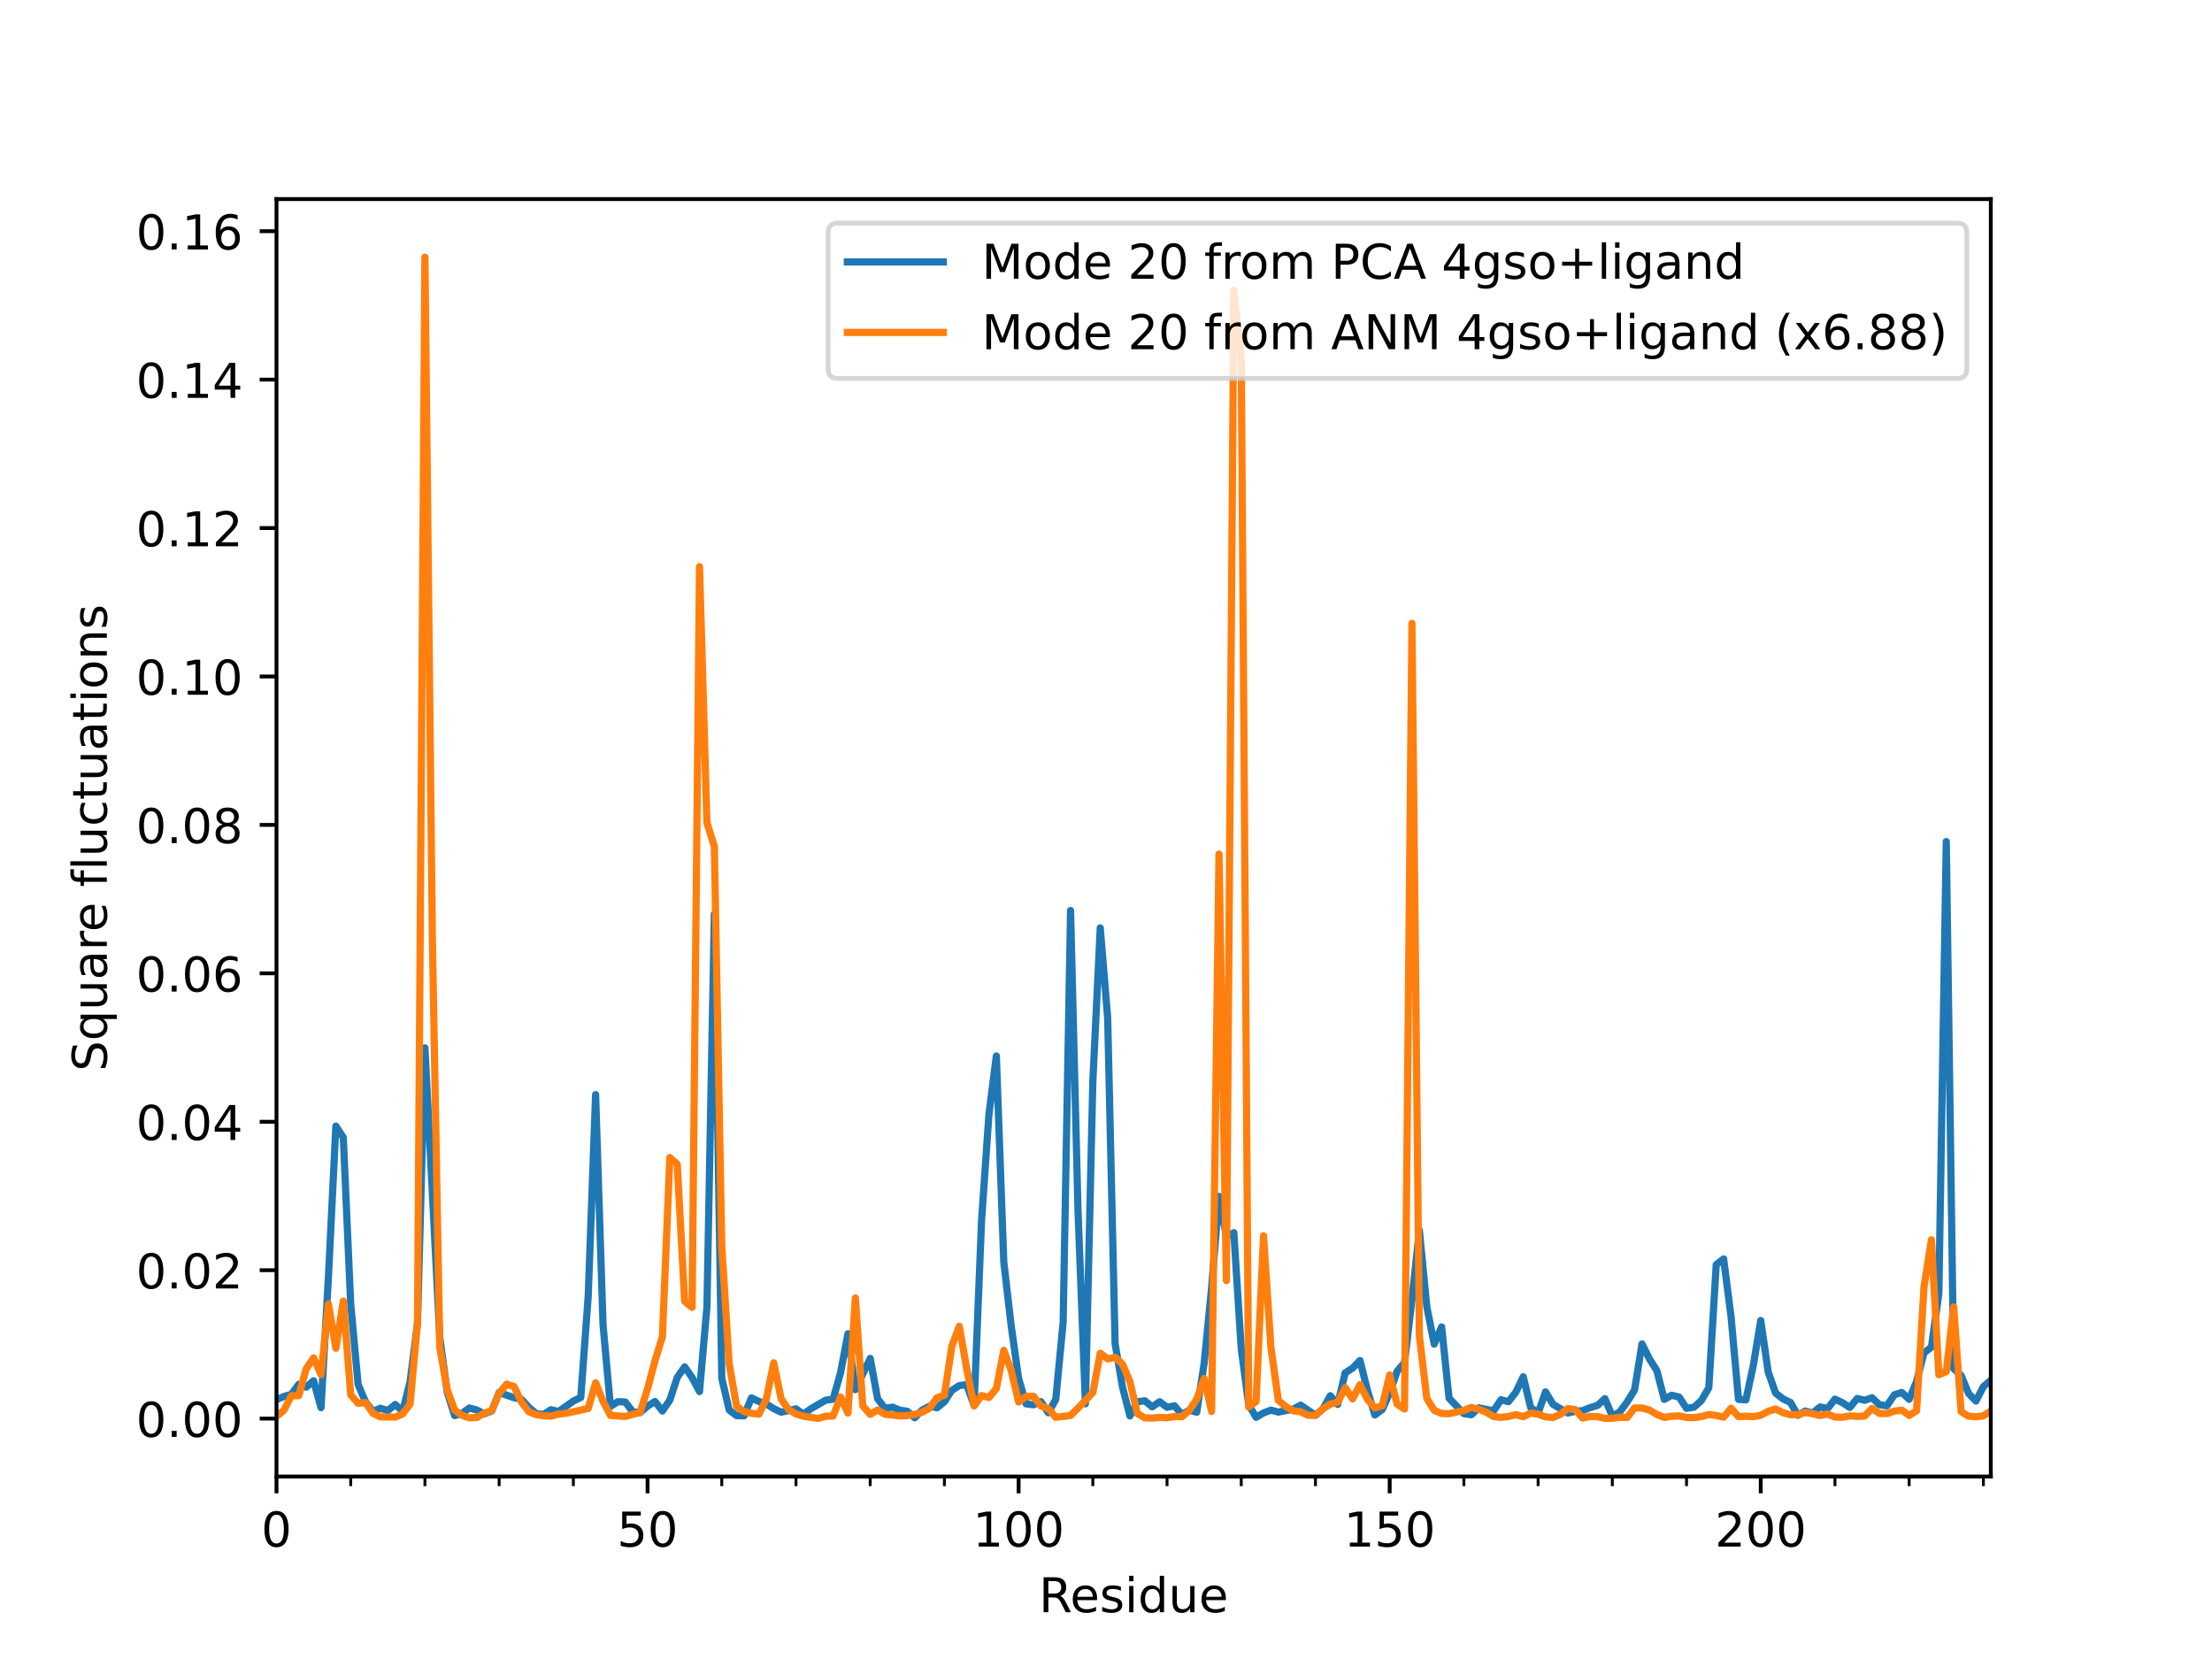 <?xml version="1.0" encoding="utf-8" standalone="no"?>
<!DOCTYPE svg PUBLIC "-//W3C//DTD SVG 1.1//EN"
  "http://www.w3.org/Graphics/SVG/1.1/DTD/svg11.dtd">
<!-- Created with matplotlib (https://matplotlib.org/) -->
<svg height="345.6pt" version="1.1" viewBox="0 0 460.8 345.6" width="460.8pt" xmlns="http://www.w3.org/2000/svg" xmlns:xlink="http://www.w3.org/1999/xlink">
 <defs>
  <style type="text/css">
*{stroke-linecap:butt;stroke-linejoin:round;}
  </style>
 </defs>
 <g id="figure_1">
  <g id="patch_1">
   <path d="M 0 345.6 
L 460.8 345.6 
L 460.8 0 
L 0 0 
z
" style="fill:#ffffff;"/>
  </g>
  <g id="axes_1">
   <g id="patch_2">
    <path d="M 57.6 307.584 
L 414.72 307.584 
L 414.72 41.472 
L 57.6 41.472 
z
" style="fill:#ffffff;"/>
   </g>
   <g id="matplotlib.axis_1">
    <g id="xtick_1">
     <g id="line2d_1">
      <defs>
       <path d="M 0 0 
L 0 3.5 
" id="m17f5d33c25" style="stroke:#000000;stroke-width:0.8;"/>
      </defs>
      <g>
       <use style="stroke:#000000;stroke-width:0.8;" x="57.6" xlink:href="#m17f5d33c25" y="307.584"/>
      </g>
     </g>
     <g id="text_1">
      <!-- 0 -->
      <defs>
       <path d="M 31.781 66.406 
Q 24.172 66.406 20.328 58.906 
Q 16.5 51.422 16.5 36.375 
Q 16.5 21.391 20.328 13.891 
Q 24.172 6.391 31.781 6.391 
Q 39.453 6.391 43.281 13.891 
Q 47.125 21.391 47.125 36.375 
Q 47.125 51.422 43.281 58.906 
Q 39.453 66.406 31.781 66.406 
z
M 31.781 74.219 
Q 44.047 74.219 50.516 64.516 
Q 56.984 54.828 56.984 36.375 
Q 56.984 17.969 50.516 8.266 
Q 44.047 -1.422 31.781 -1.422 
Q 19.531 -1.422 13.062 8.266 
Q 6.594 17.969 6.594 36.375 
Q 6.594 54.828 13.062 64.516 
Q 19.531 74.219 31.781 74.219 
z
" id="DejaVuSans-48"/>
      </defs>
      <g transform="translate(54.419 322.182)scale(0.1 -0.1)">
       <use xlink:href="#DejaVuSans-48"/>
      </g>
     </g>
    </g>
    <g id="xtick_2">
     <g id="line2d_2">
      <g>
       <use style="stroke:#000000;stroke-width:0.8;" x="134.899" xlink:href="#m17f5d33c25" y="307.584"/>
      </g>
     </g>
     <g id="text_2">
      <!-- 50 -->
      <defs>
       <path d="M 10.797 72.906 
L 49.516 72.906 
L 49.516 64.594 
L 19.828 64.594 
L 19.828 46.734 
Q 21.969 47.469 24.109 47.828 
Q 26.266 48.188 28.422 48.188 
Q 40.625 48.188 47.75 41.5 
Q 54.891 34.812 54.891 23.391 
Q 54.891 11.625 47.562 5.094 
Q 40.234 -1.422 26.906 -1.422 
Q 22.312 -1.422 17.547 -0.641 
Q 12.797 0.141 7.719 1.703 
L 7.719 11.625 
Q 12.109 9.234 16.797 8.062 
Q 21.484 6.891 26.703 6.891 
Q 35.156 6.891 40.078 11.328 
Q 45.016 15.766 45.016 23.391 
Q 45.016 31 40.078 35.438 
Q 35.156 39.891 26.703 39.891 
Q 22.75 39.891 18.812 39.016 
Q 14.891 38.141 10.797 36.281 
z
" id="DejaVuSans-53"/>
      </defs>
      <g transform="translate(128.536 322.182)scale(0.1 -0.1)">
       <use xlink:href="#DejaVuSans-53"/>
       <use x="63.623" xlink:href="#DejaVuSans-48"/>
      </g>
     </g>
    </g>
    <g id="xtick_3">
     <g id="line2d_3">
      <g>
       <use style="stroke:#000000;stroke-width:0.8;" x="212.197" xlink:href="#m17f5d33c25" y="307.584"/>
      </g>
     </g>
     <g id="text_3">
      <!-- 100 -->
      <defs>
       <path d="M 12.406 8.297 
L 28.516 8.297 
L 28.516 63.922 
L 10.984 60.406 
L 10.984 69.391 
L 28.422 72.906 
L 38.281 72.906 
L 38.281 8.297 
L 54.391 8.297 
L 54.391 0 
L 12.406 0 
z
" id="DejaVuSans-49"/>
      </defs>
      <g transform="translate(202.654 322.182)scale(0.1 -0.1)">
       <use xlink:href="#DejaVuSans-49"/>
       <use x="63.623" xlink:href="#DejaVuSans-48"/>
       <use x="127.246" xlink:href="#DejaVuSans-48"/>
      </g>
     </g>
    </g>
    <g id="xtick_4">
     <g id="line2d_4">
      <g>
       <use style="stroke:#000000;stroke-width:0.8;" x="289.496" xlink:href="#m17f5d33c25" y="307.584"/>
      </g>
     </g>
     <g id="text_4">
      <!-- 150 -->
      <g transform="translate(279.952 322.182)scale(0.1 -0.1)">
       <use xlink:href="#DejaVuSans-49"/>
       <use x="63.623" xlink:href="#DejaVuSans-53"/>
       <use x="127.246" xlink:href="#DejaVuSans-48"/>
      </g>
     </g>
    </g>
    <g id="xtick_5">
     <g id="line2d_5">
      <g>
       <use style="stroke:#000000;stroke-width:0.8;" x="366.795" xlink:href="#m17f5d33c25" y="307.584"/>
      </g>
     </g>
     <g id="text_5">
      <!-- 200 -->
      <defs>
       <path d="M 19.188 8.297 
L 53.609 8.297 
L 53.609 0 
L 7.328 0 
L 7.328 8.297 
Q 12.938 14.109 22.625 23.891 
Q 32.328 33.688 34.812 36.531 
Q 39.547 41.844 41.422 45.531 
Q 43.312 49.219 43.312 52.781 
Q 43.312 58.594 39.234 62.25 
Q 35.156 65.922 28.609 65.922 
Q 23.969 65.922 18.812 64.312 
Q 13.672 62.703 7.812 59.422 
L 7.812 69.391 
Q 13.766 71.781 18.938 73 
Q 24.125 74.219 28.422 74.219 
Q 39.75 74.219 46.484 68.547 
Q 53.219 62.891 53.219 53.422 
Q 53.219 48.922 51.531 44.891 
Q 49.859 40.875 45.406 35.406 
Q 44.188 33.984 37.641 27.219 
Q 31.109 20.453 19.188 8.297 
z
" id="DejaVuSans-50"/>
      </defs>
      <g transform="translate(357.251 322.182)scale(0.1 -0.1)">
       <use xlink:href="#DejaVuSans-50"/>
       <use x="63.623" xlink:href="#DejaVuSans-48"/>
       <use x="127.246" xlink:href="#DejaVuSans-48"/>
      </g>
     </g>
    </g>
    <g id="xtick_6">
     <g id="line2d_6">
      <defs>
       <path d="M 0 0 
L 0 2 
" id="m9cb5a4cf88" style="stroke:#000000;stroke-width:0.6;"/>
      </defs>
      <g>
       <use style="stroke:#000000;stroke-width:0.6;" x="73.06" xlink:href="#m9cb5a4cf88" y="307.584"/>
      </g>
     </g>
    </g>
    <g id="xtick_7">
     <g id="line2d_7">
      <g>
       <use style="stroke:#000000;stroke-width:0.6;" x="88.519" xlink:href="#m9cb5a4cf88" y="307.584"/>
      </g>
     </g>
    </g>
    <g id="xtick_8">
     <g id="line2d_8">
      <g>
       <use style="stroke:#000000;stroke-width:0.6;" x="103.979" xlink:href="#m9cb5a4cf88" y="307.584"/>
      </g>
     </g>
    </g>
    <g id="xtick_9">
     <g id="line2d_9">
      <g>
       <use style="stroke:#000000;stroke-width:0.6;" x="119.439" xlink:href="#m9cb5a4cf88" y="307.584"/>
      </g>
     </g>
    </g>
    <g id="xtick_10">
     <g id="line2d_10">
      <g>
       <use style="stroke:#000000;stroke-width:0.6;" x="150.358" xlink:href="#m9cb5a4cf88" y="307.584"/>
      </g>
     </g>
    </g>
    <g id="xtick_11">
     <g id="line2d_11">
      <g>
       <use style="stroke:#000000;stroke-width:0.6;" x="165.818" xlink:href="#m9cb5a4cf88" y="307.584"/>
      </g>
     </g>
    </g>
    <g id="xtick_12">
     <g id="line2d_12">
      <g>
       <use style="stroke:#000000;stroke-width:0.6;" x="181.278" xlink:href="#m9cb5a4cf88" y="307.584"/>
      </g>
     </g>
    </g>
    <g id="xtick_13">
     <g id="line2d_13">
      <g>
       <use style="stroke:#000000;stroke-width:0.6;" x="196.738" xlink:href="#m9cb5a4cf88" y="307.584"/>
      </g>
     </g>
    </g>
    <g id="xtick_14">
     <g id="line2d_14">
      <g>
       <use style="stroke:#000000;stroke-width:0.6;" x="227.657" xlink:href="#m9cb5a4cf88" y="307.584"/>
      </g>
     </g>
    </g>
    <g id="xtick_15">
     <g id="line2d_15">
      <g>
       <use style="stroke:#000000;stroke-width:0.6;" x="243.117" xlink:href="#m9cb5a4cf88" y="307.584"/>
      </g>
     </g>
    </g>
    <g id="xtick_16">
     <g id="line2d_16">
      <g>
       <use style="stroke:#000000;stroke-width:0.6;" x="258.577" xlink:href="#m9cb5a4cf88" y="307.584"/>
      </g>
     </g>
    </g>
    <g id="xtick_17">
     <g id="line2d_17">
      <g>
       <use style="stroke:#000000;stroke-width:0.6;" x="274.036" xlink:href="#m9cb5a4cf88" y="307.584"/>
      </g>
     </g>
    </g>
    <g id="xtick_18">
     <g id="line2d_18">
      <g>
       <use style="stroke:#000000;stroke-width:0.6;" x="304.956" xlink:href="#m9cb5a4cf88" y="307.584"/>
      </g>
     </g>
    </g>
    <g id="xtick_19">
     <g id="line2d_19">
      <g>
       <use style="stroke:#000000;stroke-width:0.6;" x="320.416" xlink:href="#m9cb5a4cf88" y="307.584"/>
      </g>
     </g>
    </g>
    <g id="xtick_20">
     <g id="line2d_20">
      <g>
       <use style="stroke:#000000;stroke-width:0.6;" x="335.875" xlink:href="#m9cb5a4cf88" y="307.584"/>
      </g>
     </g>
    </g>
    <g id="xtick_21">
     <g id="line2d_21">
      <g>
       <use style="stroke:#000000;stroke-width:0.6;" x="351.335" xlink:href="#m9cb5a4cf88" y="307.584"/>
      </g>
     </g>
    </g>
    <g id="xtick_22">
     <g id="line2d_22">
      <g>
       <use style="stroke:#000000;stroke-width:0.6;" x="382.255" xlink:href="#m9cb5a4cf88" y="307.584"/>
      </g>
     </g>
    </g>
    <g id="xtick_23">
     <g id="line2d_23">
      <g>
       <use style="stroke:#000000;stroke-width:0.6;" x="397.714" xlink:href="#m9cb5a4cf88" y="307.584"/>
      </g>
     </g>
    </g>
    <g id="xtick_24">
     <g id="line2d_24">
      <g>
       <use style="stroke:#000000;stroke-width:0.6;" x="413.174" xlink:href="#m9cb5a4cf88" y="307.584"/>
      </g>
     </g>
    </g>
    <g id="text_6">
     <!-- Residue -->
     <defs>
      <path d="M 44.391 34.188 
Q 47.562 33.109 50.562 29.594 
Q 53.562 26.078 56.594 19.922 
L 66.609 0 
L 56 0 
L 46.688 18.703 
Q 43.062 26.031 39.672 28.422 
Q 36.281 30.812 30.422 30.812 
L 19.672 30.812 
L 19.672 0 
L 9.812 0 
L 9.812 72.906 
L 32.078 72.906 
Q 44.578 72.906 50.734 67.672 
Q 56.891 62.453 56.891 51.906 
Q 56.891 45.016 53.688 40.469 
Q 50.484 35.938 44.391 34.188 
z
M 19.672 64.797 
L 19.672 38.922 
L 32.078 38.922 
Q 39.203 38.922 42.844 42.219 
Q 46.484 45.516 46.484 51.906 
Q 46.484 58.297 42.844 61.547 
Q 39.203 64.797 32.078 64.797 
z
" id="DejaVuSans-82"/>
      <path d="M 56.203 29.594 
L 56.203 25.203 
L 14.891 25.203 
Q 15.484 15.922 20.484 11.062 
Q 25.484 6.203 34.422 6.203 
Q 39.594 6.203 44.453 7.469 
Q 49.312 8.734 54.109 11.281 
L 54.109 2.781 
Q 49.266 0.734 44.188 -0.344 
Q 39.109 -1.422 33.891 -1.422 
Q 20.797 -1.422 13.156 6.188 
Q 5.516 13.812 5.516 26.812 
Q 5.516 40.234 12.766 48.109 
Q 20.016 56 32.328 56 
Q 43.359 56 49.781 48.891 
Q 56.203 41.797 56.203 29.594 
z
M 47.219 32.234 
Q 47.125 39.594 43.094 43.984 
Q 39.062 48.391 32.422 48.391 
Q 24.906 48.391 20.391 44.141 
Q 15.875 39.891 15.188 32.172 
z
" id="DejaVuSans-101"/>
      <path d="M 44.281 53.078 
L 44.281 44.578 
Q 40.484 46.531 36.375 47.5 
Q 32.281 48.484 27.875 48.484 
Q 21.188 48.484 17.844 46.438 
Q 14.5 44.391 14.5 40.281 
Q 14.5 37.156 16.891 35.375 
Q 19.281 33.594 26.516 31.984 
L 29.594 31.297 
Q 39.156 29.25 43.188 25.516 
Q 47.219 21.781 47.219 15.094 
Q 47.219 7.469 41.188 3.016 
Q 35.156 -1.422 24.609 -1.422 
Q 20.219 -1.422 15.453 -0.562 
Q 10.688 0.297 5.422 2 
L 5.422 11.281 
Q 10.406 8.688 15.234 7.391 
Q 20.062 6.109 24.812 6.109 
Q 31.156 6.109 34.562 8.281 
Q 37.984 10.453 37.984 14.406 
Q 37.984 18.062 35.516 20.016 
Q 33.062 21.969 24.703 23.781 
L 21.578 24.516 
Q 13.234 26.266 9.516 29.906 
Q 5.812 33.547 5.812 39.891 
Q 5.812 47.609 11.281 51.797 
Q 16.75 56 26.812 56 
Q 31.781 56 36.172 55.266 
Q 40.578 54.547 44.281 53.078 
z
" id="DejaVuSans-115"/>
      <path d="M 9.422 54.688 
L 18.406 54.688 
L 18.406 0 
L 9.422 0 
z
M 9.422 75.984 
L 18.406 75.984 
L 18.406 64.594 
L 9.422 64.594 
z
" id="DejaVuSans-105"/>
      <path d="M 45.406 46.391 
L 45.406 75.984 
L 54.391 75.984 
L 54.391 0 
L 45.406 0 
L 45.406 8.203 
Q 42.578 3.328 38.25 0.953 
Q 33.938 -1.422 27.875 -1.422 
Q 17.969 -1.422 11.734 6.484 
Q 5.516 14.406 5.516 27.297 
Q 5.516 40.188 11.734 48.094 
Q 17.969 56 27.875 56 
Q 33.938 56 38.25 53.625 
Q 42.578 51.266 45.406 46.391 
z
M 14.797 27.297 
Q 14.797 17.391 18.875 11.75 
Q 22.953 6.109 30.078 6.109 
Q 37.203 6.109 41.297 11.75 
Q 45.406 17.391 45.406 27.297 
Q 45.406 37.203 41.297 42.844 
Q 37.203 48.484 30.078 48.484 
Q 22.953 48.484 18.875 42.844 
Q 14.797 37.203 14.797 27.297 
z
" id="DejaVuSans-100"/>
      <path d="M 8.5 21.578 
L 8.5 54.688 
L 17.484 54.688 
L 17.484 21.922 
Q 17.484 14.156 20.5 10.266 
Q 23.531 6.391 29.594 6.391 
Q 36.859 6.391 41.078 11.031 
Q 45.312 15.672 45.312 23.688 
L 45.312 54.688 
L 54.297 54.688 
L 54.297 0 
L 45.312 0 
L 45.312 8.406 
Q 42.047 3.422 37.719 1 
Q 33.406 -1.422 27.688 -1.422 
Q 18.266 -1.422 13.375 4.438 
Q 8.5 10.297 8.5 21.578 
z
M 31.109 56 
z
" id="DejaVuSans-117"/>
     </defs>
     <g transform="translate(216.421 335.861)scale(0.1 -0.1)">
      <use xlink:href="#DejaVuSans-82"/>
      <use x="64.982" xlink:href="#DejaVuSans-101"/>
      <use x="126.506" xlink:href="#DejaVuSans-115"/>
      <use x="178.605" xlink:href="#DejaVuSans-105"/>
      <use x="206.389" xlink:href="#DejaVuSans-100"/>
      <use x="269.865" xlink:href="#DejaVuSans-117"/>
      <use x="333.244" xlink:href="#DejaVuSans-101"/>
     </g>
    </g>
   </g>
   <g id="matplotlib.axis_2">
    <g id="ytick_1">
     <g id="line2d_25">
      <defs>
       <path d="M 0 0 
L -3.5 0 
" id="mfb7d3d3697" style="stroke:#000000;stroke-width:0.8;"/>
      </defs>
      <g>
       <use style="stroke:#000000;stroke-width:0.8;" x="57.6" xlink:href="#mfb7d3d3697" y="295.523"/>
      </g>
     </g>
     <g id="text_7">
      <!-- 0.00 -->
      <defs>
       <path d="M 10.688 12.406 
L 21 12.406 
L 21 0 
L 10.688 0 
z
" id="DejaVuSans-46"/>
      </defs>
      <g transform="translate(28.334 299.323)scale(0.1 -0.1)">
       <use xlink:href="#DejaVuSans-48"/>
       <use x="63.623" xlink:href="#DejaVuSans-46"/>
       <use x="95.41" xlink:href="#DejaVuSans-48"/>
       <use x="159.033" xlink:href="#DejaVuSans-48"/>
      </g>
     </g>
    </g>
    <g id="ytick_2">
     <g id="line2d_26">
      <g>
       <use style="stroke:#000000;stroke-width:0.8;" x="57.6" xlink:href="#mfb7d3d3697" y="264.603"/>
      </g>
     </g>
     <g id="text_8">
      <!-- 0.02 -->
      <g transform="translate(28.334 268.402)scale(0.1 -0.1)">
       <use xlink:href="#DejaVuSans-48"/>
       <use x="63.623" xlink:href="#DejaVuSans-46"/>
       <use x="95.41" xlink:href="#DejaVuSans-48"/>
       <use x="159.033" xlink:href="#DejaVuSans-50"/>
      </g>
     </g>
    </g>
    <g id="ytick_3">
     <g id="line2d_27">
      <g>
       <use style="stroke:#000000;stroke-width:0.8;" x="57.6" xlink:href="#mfb7d3d3697" y="233.683"/>
      </g>
     </g>
     <g id="text_9">
      <!-- 0.04 -->
      <defs>
       <path d="M 37.797 64.312 
L 12.891 25.391 
L 37.797 25.391 
z
M 35.203 72.906 
L 47.609 72.906 
L 47.609 25.391 
L 58.016 25.391 
L 58.016 17.188 
L 47.609 17.188 
L 47.609 0 
L 37.797 0 
L 37.797 17.188 
L 4.891 17.188 
L 4.891 26.703 
z
" id="DejaVuSans-52"/>
      </defs>
      <g transform="translate(28.334 237.482)scale(0.1 -0.1)">
       <use xlink:href="#DejaVuSans-48"/>
       <use x="63.623" xlink:href="#DejaVuSans-46"/>
       <use x="95.41" xlink:href="#DejaVuSans-48"/>
       <use x="159.033" xlink:href="#DejaVuSans-52"/>
      </g>
     </g>
    </g>
    <g id="ytick_4">
     <g id="line2d_28">
      <g>
       <use style="stroke:#000000;stroke-width:0.8;" x="57.6" xlink:href="#mfb7d3d3697" y="202.763"/>
      </g>
     </g>
     <g id="text_10">
      <!-- 0.06 -->
      <defs>
       <path d="M 33.016 40.375 
Q 26.375 40.375 22.484 35.828 
Q 18.609 31.297 18.609 23.391 
Q 18.609 15.531 22.484 10.953 
Q 26.375 6.391 33.016 6.391 
Q 39.656 6.391 43.531 10.953 
Q 47.406 15.531 47.406 23.391 
Q 47.406 31.297 43.531 35.828 
Q 39.656 40.375 33.016 40.375 
z
M 52.594 71.297 
L 52.594 62.312 
Q 48.875 64.062 45.094 64.984 
Q 41.312 65.922 37.594 65.922 
Q 27.828 65.922 22.672 59.328 
Q 17.531 52.734 16.797 39.406 
Q 19.672 43.656 24.016 45.922 
Q 28.375 48.188 33.594 48.188 
Q 44.578 48.188 50.953 41.516 
Q 57.328 34.859 57.328 23.391 
Q 57.328 12.156 50.688 5.359 
Q 44.047 -1.422 33.016 -1.422 
Q 20.359 -1.422 13.672 8.266 
Q 6.984 17.969 6.984 36.375 
Q 6.984 53.656 15.188 63.938 
Q 23.391 74.219 37.203 74.219 
Q 40.922 74.219 44.703 73.484 
Q 48.484 72.75 52.594 71.297 
z
" id="DejaVuSans-54"/>
      </defs>
      <g transform="translate(28.334 206.562)scale(0.1 -0.1)">
       <use xlink:href="#DejaVuSans-48"/>
       <use x="63.623" xlink:href="#DejaVuSans-46"/>
       <use x="95.41" xlink:href="#DejaVuSans-48"/>
       <use x="159.033" xlink:href="#DejaVuSans-54"/>
      </g>
     </g>
    </g>
    <g id="ytick_5">
     <g id="line2d_29">
      <g>
       <use style="stroke:#000000;stroke-width:0.8;" x="57.6" xlink:href="#mfb7d3d3697" y="171.843"/>
      </g>
     </g>
     <g id="text_11">
      <!-- 0.08 -->
      <defs>
       <path d="M 31.781 34.625 
Q 24.75 34.625 20.719 30.859 
Q 16.703 27.094 16.703 20.516 
Q 16.703 13.922 20.719 10.156 
Q 24.75 6.391 31.781 6.391 
Q 38.812 6.391 42.859 10.172 
Q 46.922 13.969 46.922 20.516 
Q 46.922 27.094 42.891 30.859 
Q 38.875 34.625 31.781 34.625 
z
M 21.922 38.812 
Q 15.578 40.375 12.031 44.719 
Q 8.5 49.078 8.5 55.328 
Q 8.5 64.062 14.719 69.141 
Q 20.953 74.219 31.781 74.219 
Q 42.672 74.219 48.875 69.141 
Q 55.078 64.062 55.078 55.328 
Q 55.078 49.078 51.531 44.719 
Q 48 40.375 41.703 38.812 
Q 48.828 37.156 52.797 32.312 
Q 56.781 27.484 56.781 20.516 
Q 56.781 9.906 50.312 4.234 
Q 43.844 -1.422 31.781 -1.422 
Q 19.734 -1.422 13.25 4.234 
Q 6.781 9.906 6.781 20.516 
Q 6.781 27.484 10.781 32.312 
Q 14.797 37.156 21.922 38.812 
z
M 18.312 54.391 
Q 18.312 48.734 21.844 45.562 
Q 25.391 42.391 31.781 42.391 
Q 38.141 42.391 41.719 45.562 
Q 45.312 48.734 45.312 54.391 
Q 45.312 60.062 41.719 63.234 
Q 38.141 66.406 31.781 66.406 
Q 25.391 66.406 21.844 63.234 
Q 18.312 60.062 18.312 54.391 
z
" id="DejaVuSans-56"/>
      </defs>
      <g transform="translate(28.334 175.642)scale(0.1 -0.1)">
       <use xlink:href="#DejaVuSans-48"/>
       <use x="63.623" xlink:href="#DejaVuSans-46"/>
       <use x="95.41" xlink:href="#DejaVuSans-48"/>
       <use x="159.033" xlink:href="#DejaVuSans-56"/>
      </g>
     </g>
    </g>
    <g id="ytick_6">
     <g id="line2d_30">
      <g>
       <use style="stroke:#000000;stroke-width:0.8;" x="57.6" xlink:href="#mfb7d3d3697" y="140.923"/>
      </g>
     </g>
     <g id="text_12">
      <!-- 0.10 -->
      <g transform="translate(28.334 144.722)scale(0.1 -0.1)">
       <use xlink:href="#DejaVuSans-48"/>
       <use x="63.623" xlink:href="#DejaVuSans-46"/>
       <use x="95.41" xlink:href="#DejaVuSans-49"/>
       <use x="159.033" xlink:href="#DejaVuSans-48"/>
      </g>
     </g>
    </g>
    <g id="ytick_7">
     <g id="line2d_31">
      <g>
       <use style="stroke:#000000;stroke-width:0.8;" x="57.6" xlink:href="#mfb7d3d3697" y="110.003"/>
      </g>
     </g>
     <g id="text_13">
      <!-- 0.12 -->
      <g transform="translate(28.334 113.802)scale(0.1 -0.1)">
       <use xlink:href="#DejaVuSans-48"/>
       <use x="63.623" xlink:href="#DejaVuSans-46"/>
       <use x="95.41" xlink:href="#DejaVuSans-49"/>
       <use x="159.033" xlink:href="#DejaVuSans-50"/>
      </g>
     </g>
    </g>
    <g id="ytick_8">
     <g id="line2d_32">
      <g>
       <use style="stroke:#000000;stroke-width:0.8;" x="57.6" xlink:href="#mfb7d3d3697" y="79.082"/>
      </g>
     </g>
     <g id="text_14">
      <!-- 0.14 -->
      <g transform="translate(28.334 82.882)scale(0.1 -0.1)">
       <use xlink:href="#DejaVuSans-48"/>
       <use x="63.623" xlink:href="#DejaVuSans-46"/>
       <use x="95.41" xlink:href="#DejaVuSans-49"/>
       <use x="159.033" xlink:href="#DejaVuSans-52"/>
      </g>
     </g>
    </g>
    <g id="ytick_9">
     <g id="line2d_33">
      <g>
       <use style="stroke:#000000;stroke-width:0.8;" x="57.6" xlink:href="#mfb7d3d3697" y="48.162"/>
      </g>
     </g>
     <g id="text_15">
      <!-- 0.16 -->
      <g transform="translate(28.334 51.962)scale(0.1 -0.1)">
       <use xlink:href="#DejaVuSans-48"/>
       <use x="63.623" xlink:href="#DejaVuSans-46"/>
       <use x="95.41" xlink:href="#DejaVuSans-49"/>
       <use x="159.033" xlink:href="#DejaVuSans-54"/>
      </g>
     </g>
    </g>
    <g id="text_16">
     <!-- Square fluctuations -->
     <defs>
      <path d="M 53.516 70.516 
L 53.516 60.891 
Q 47.906 63.578 42.922 64.891 
Q 37.938 66.219 33.297 66.219 
Q 25.25 66.219 20.875 63.094 
Q 16.5 59.969 16.5 54.203 
Q 16.5 49.359 19.406 46.891 
Q 22.312 44.438 30.422 42.922 
L 36.375 41.703 
Q 47.406 39.594 52.656 34.297 
Q 57.906 29 57.906 20.125 
Q 57.906 9.516 50.797 4.047 
Q 43.703 -1.422 29.984 -1.422 
Q 24.812 -1.422 18.969 -0.25 
Q 13.141 0.922 6.891 3.219 
L 6.891 13.375 
Q 12.891 10.016 18.656 8.297 
Q 24.422 6.594 29.984 6.594 
Q 38.422 6.594 43.016 9.906 
Q 47.609 13.234 47.609 19.391 
Q 47.609 24.75 44.312 27.781 
Q 41.016 30.812 33.5 32.328 
L 27.484 33.5 
Q 16.453 35.688 11.516 40.375 
Q 6.594 45.062 6.594 53.422 
Q 6.594 63.094 13.406 68.656 
Q 20.219 74.219 32.172 74.219 
Q 37.312 74.219 42.625 73.281 
Q 47.953 72.359 53.516 70.516 
z
" id="DejaVuSans-83"/>
      <path d="M 14.797 27.297 
Q 14.797 17.391 18.875 11.75 
Q 22.953 6.109 30.078 6.109 
Q 37.203 6.109 41.297 11.75 
Q 45.406 17.391 45.406 27.297 
Q 45.406 37.203 41.297 42.844 
Q 37.203 48.484 30.078 48.484 
Q 22.953 48.484 18.875 42.844 
Q 14.797 37.203 14.797 27.297 
z
M 45.406 8.203 
Q 42.578 3.328 38.25 0.953 
Q 33.938 -1.422 27.875 -1.422 
Q 17.969 -1.422 11.734 6.484 
Q 5.516 14.406 5.516 27.297 
Q 5.516 40.188 11.734 48.094 
Q 17.969 56 27.875 56 
Q 33.938 56 38.25 53.625 
Q 42.578 51.266 45.406 46.391 
L 45.406 54.688 
L 54.391 54.688 
L 54.391 -20.797 
L 45.406 -20.797 
z
" id="DejaVuSans-113"/>
      <path d="M 34.281 27.484 
Q 23.391 27.484 19.188 25 
Q 14.984 22.516 14.984 16.5 
Q 14.984 11.719 18.141 8.906 
Q 21.297 6.109 26.703 6.109 
Q 34.188 6.109 38.703 11.406 
Q 43.219 16.703 43.219 25.484 
L 43.219 27.484 
z
M 52.203 31.203 
L 52.203 0 
L 43.219 0 
L 43.219 8.297 
Q 40.141 3.328 35.547 0.953 
Q 30.953 -1.422 24.312 -1.422 
Q 15.922 -1.422 10.953 3.297 
Q 6 8.016 6 15.922 
Q 6 25.141 12.172 29.828 
Q 18.359 34.516 30.609 34.516 
L 43.219 34.516 
L 43.219 35.406 
Q 43.219 41.609 39.141 45 
Q 35.062 48.391 27.688 48.391 
Q 23 48.391 18.547 47.266 
Q 14.109 46.141 10.016 43.891 
L 10.016 52.203 
Q 14.938 54.109 19.578 55.047 
Q 24.219 56 28.609 56 
Q 40.484 56 46.344 49.844 
Q 52.203 43.703 52.203 31.203 
z
" id="DejaVuSans-97"/>
      <path d="M 41.109 46.297 
Q 39.594 47.172 37.812 47.578 
Q 36.031 48 33.891 48 
Q 26.266 48 22.188 43.047 
Q 18.109 38.094 18.109 28.812 
L 18.109 0 
L 9.078 0 
L 9.078 54.688 
L 18.109 54.688 
L 18.109 46.188 
Q 20.953 51.172 25.484 53.578 
Q 30.031 56 36.531 56 
Q 37.453 56 38.578 55.875 
Q 39.703 55.766 41.062 55.516 
z
" id="DejaVuSans-114"/>
      <path id="DejaVuSans-32"/>
      <path d="M 37.109 75.984 
L 37.109 68.5 
L 28.516 68.5 
Q 23.688 68.5 21.797 66.547 
Q 19.922 64.594 19.922 59.516 
L 19.922 54.688 
L 34.719 54.688 
L 34.719 47.703 
L 19.922 47.703 
L 19.922 0 
L 10.891 0 
L 10.891 47.703 
L 2.297 47.703 
L 2.297 54.688 
L 10.891 54.688 
L 10.891 58.5 
Q 10.891 67.625 15.141 71.797 
Q 19.391 75.984 28.609 75.984 
z
" id="DejaVuSans-102"/>
      <path d="M 9.422 75.984 
L 18.406 75.984 
L 18.406 0 
L 9.422 0 
z
" id="DejaVuSans-108"/>
      <path d="M 48.781 52.594 
L 48.781 44.188 
Q 44.969 46.297 41.141 47.344 
Q 37.312 48.391 33.406 48.391 
Q 24.656 48.391 19.812 42.844 
Q 14.984 37.312 14.984 27.297 
Q 14.984 17.281 19.812 11.734 
Q 24.656 6.203 33.406 6.203 
Q 37.312 6.203 41.141 7.25 
Q 44.969 8.297 48.781 10.406 
L 48.781 2.094 
Q 45.016 0.344 40.984 -0.531 
Q 36.969 -1.422 32.422 -1.422 
Q 20.062 -1.422 12.781 6.344 
Q 5.516 14.109 5.516 27.297 
Q 5.516 40.672 12.859 48.328 
Q 20.219 56 33.016 56 
Q 37.156 56 41.109 55.141 
Q 45.062 54.297 48.781 52.594 
z
" id="DejaVuSans-99"/>
      <path d="M 18.312 70.219 
L 18.312 54.688 
L 36.812 54.688 
L 36.812 47.703 
L 18.312 47.703 
L 18.312 18.016 
Q 18.312 11.328 20.141 9.422 
Q 21.969 7.516 27.594 7.516 
L 36.812 7.516 
L 36.812 0 
L 27.594 0 
Q 17.188 0 13.234 3.875 
Q 9.281 7.766 9.281 18.016 
L 9.281 47.703 
L 2.688 47.703 
L 2.688 54.688 
L 9.281 54.688 
L 9.281 70.219 
z
" id="DejaVuSans-116"/>
      <path d="M 30.609 48.391 
Q 23.391 48.391 19.188 42.75 
Q 14.984 37.109 14.984 27.297 
Q 14.984 17.484 19.156 11.844 
Q 23.344 6.203 30.609 6.203 
Q 37.797 6.203 41.984 11.859 
Q 46.188 17.531 46.188 27.297 
Q 46.188 37.016 41.984 42.703 
Q 37.797 48.391 30.609 48.391 
z
M 30.609 56 
Q 42.328 56 49.016 48.375 
Q 55.719 40.766 55.719 27.297 
Q 55.719 13.875 49.016 6.219 
Q 42.328 -1.422 30.609 -1.422 
Q 18.844 -1.422 12.172 6.219 
Q 5.516 13.875 5.516 27.297 
Q 5.516 40.766 12.172 48.375 
Q 18.844 56 30.609 56 
z
" id="DejaVuSans-111"/>
      <path d="M 54.891 33.016 
L 54.891 0 
L 45.906 0 
L 45.906 32.719 
Q 45.906 40.484 42.875 44.328 
Q 39.844 48.188 33.797 48.188 
Q 26.516 48.188 22.312 43.547 
Q 18.109 38.922 18.109 30.906 
L 18.109 0 
L 9.078 0 
L 9.078 54.688 
L 18.109 54.688 
L 18.109 46.188 
Q 21.344 51.125 25.703 53.562 
Q 30.078 56 35.797 56 
Q 45.219 56 50.047 50.172 
Q 54.891 44.344 54.891 33.016 
z
" id="DejaVuSans-110"/>
     </defs>
     <g transform="translate(22.255 223.16)rotate(-90)scale(0.1 -0.1)">
      <use xlink:href="#DejaVuSans-83"/>
      <use x="63.477" xlink:href="#DejaVuSans-113"/>
      <use x="126.953" xlink:href="#DejaVuSans-117"/>
      <use x="190.332" xlink:href="#DejaVuSans-97"/>
      <use x="251.611" xlink:href="#DejaVuSans-114"/>
      <use x="290.475" xlink:href="#DejaVuSans-101"/>
      <use x="351.998" xlink:href="#DejaVuSans-32"/>
      <use x="383.785" xlink:href="#DejaVuSans-102"/>
      <use x="418.99" xlink:href="#DejaVuSans-108"/>
      <use x="446.773" xlink:href="#DejaVuSans-117"/>
      <use x="510.152" xlink:href="#DejaVuSans-99"/>
      <use x="565.133" xlink:href="#DejaVuSans-116"/>
      <use x="604.342" xlink:href="#DejaVuSans-117"/>
      <use x="667.721" xlink:href="#DejaVuSans-97"/>
      <use x="729" xlink:href="#DejaVuSans-116"/>
      <use x="768.209" xlink:href="#DejaVuSans-105"/>
      <use x="795.992" xlink:href="#DejaVuSans-111"/>
      <use x="857.174" xlink:href="#DejaVuSans-110"/>
      <use x="920.553" xlink:href="#DejaVuSans-115"/>
     </g>
    </g>
   </g>
   <g id="line2d_34">
    <path clip-path="url(#p89d6cb880c)" d="M 57.6 291.576 
L 59.146 290.906 
L 60.692 290.478 
L 62.238 288.381 
L 63.784 288.97 
L 65.33 287.636 
L 66.876 293.246 
L 68.422 265.927 
L 69.968 234.579 
L 71.514 236.964 
L 73.06 271.637 
L 74.606 288.426 
L 76.152 292.049 
L 77.698 294.035 
L 79.244 293.364 
L 80.79 293.844 
L 82.336 292.578 
L 83.882 294.033 
L 85.428 287.851 
L 86.974 275.717 
L 88.519 218.295 
L 91.611 278.599 
L 93.157 289.966 
L 94.703 294.905 
L 96.249 294.427 
L 97.795 293.301 
L 99.341 293.741 
L 100.887 294.524 
L 102.433 293.925 
L 103.979 290.078 
L 107.071 291.174 
L 108.617 291.494 
L 110.163 293.173 
L 111.709 294.484 
L 113.255 294.645 
L 114.801 293.667 
L 116.347 294.057 
L 119.439 291.867 
L 120.985 291.117 
L 122.531 270.061 
L 124.077 228.026 
L 125.623 275.978 
L 127.169 292.98 
L 128.715 291.995 
L 130.261 292.068 
L 131.807 294.089 
L 133.353 294.265 
L 134.899 292.927 
L 136.445 291.95 
L 137.991 293.944 
L 139.537 291.667 
L 141.083 286.943 
L 142.629 284.741 
L 144.175 286.966 
L 145.721 289.886 
L 147.266 272.31 
L 148.812 190.386 
L 150.358 287.126 
L 151.904 293.733 
L 153.45 294.909 
L 154.996 294.95 
L 156.542 291.207 
L 158.088 291.948 
L 159.634 292.46 
L 161.18 293.449 
L 162.726 294.187 
L 165.818 293.486 
L 167.364 294.612 
L 168.91 293.476 
L 172.002 291.683 
L 173.548 291.478 
L 175.094 286 
L 176.64 277.852 
L 178.186 289.492 
L 181.278 282.98 
L 182.824 291.392 
L 184.37 293.379 
L 185.916 293.133 
L 187.462 293.764 
L 189.008 293.997 
L 190.554 295.343 
L 192.1 293.732 
L 193.646 292.938 
L 195.192 293.274 
L 196.738 292 
L 198.284 289.625 
L 199.83 288.659 
L 201.376 288.43 
L 202.922 292.77 
L 204.468 254.399 
L 206.014 232.113 
L 207.559 219.979 
L 209.105 262.897 
L 210.651 276.204 
L 212.197 287.207 
L 213.743 292.441 
L 215.289 292.648 
L 216.835 291.978 
L 218.381 294.302 
L 219.927 291.549 
L 221.473 275.426 
L 223.019 189.678 
L 224.565 252.095 
L 226.111 292.432 
L 227.657 225.304 
L 229.203 193.292 
L 230.749 212.096 
L 232.295 279.93 
L 233.841 288.971 
L 235.387 294.976 
L 236.933 292.016 
L 238.479 291.811 
L 240.025 293.072 
L 241.571 292.004 
L 243.117 293.16 
L 244.663 292.863 
L 246.209 294.684 
L 247.755 293.755 
L 249.301 294.192 
L 250.847 283.98 
L 252.393 268.353 
L 253.939 249.219 
L 255.485 257.624 
L 257.031 256.793 
L 258.577 281.02 
L 260.123 292.631 
L 261.669 295.253 
L 263.215 294.338 
L 264.761 293.749 
L 266.306 294.168 
L 269.398 293.548 
L 270.944 292.721 
L 274.036 294.828 
L 275.582 293.486 
L 277.128 290.753 
L 278.674 292.566 
L 280.22 285.996 
L 281.766 285.007 
L 283.312 283.419 
L 284.858 289.628 
L 286.404 294.772 
L 287.95 293.619 
L 289.496 290.169 
L 291.042 285.667 
L 292.588 283.853 
L 294.134 270.79 
L 295.68 256.302 
L 297.226 272.188 
L 298.772 280.005 
L 300.318 276.417 
L 301.864 291.268 
L 304.956 294.501 
L 306.502 294.716 
L 308.048 293.274 
L 311.14 293.893 
L 312.686 291.598 
L 314.232 291.998 
L 315.778 290.018 
L 317.324 286.803 
L 318.87 293.234 
L 320.416 294.369 
L 321.962 289.954 
L 323.508 292.537 
L 326.599 294.364 
L 328.145 294.007 
L 329.691 293.859 
L 331.237 293.241 
L 332.783 292.779 
L 334.329 291.363 
L 335.875 294.982 
L 337.421 294.134 
L 338.967 292.058 
L 340.513 289.535 
L 342.059 279.963 
L 343.605 283.068 
L 345.151 285.528 
L 346.697 291.513 
L 348.243 290.658 
L 349.789 291.036 
L 351.335 293.382 
L 352.881 293.142 
L 354.427 291.756 
L 355.973 289.097 
L 357.519 263.454 
L 359.065 262.255 
L 360.611 274.293 
L 362.157 291.502 
L 363.703 291.62 
L 365.249 284.427 
L 366.795 275.084 
L 368.341 285.783 
L 369.887 290.189 
L 371.433 291.422 
L 372.979 292.141 
L 374.525 294.841 
L 376.071 293.951 
L 377.617 294.364 
L 379.163 293.085 
L 380.709 293.425 
L 382.255 291.472 
L 383.801 292.192 
L 385.346 293.197 
L 386.892 291.329 
L 388.438 291.702 
L 389.984 291.177 
L 391.53 292.636 
L 393.076 292.858 
L 394.622 290.567 
L 396.168 290.072 
L 397.714 291.495 
L 399.26 287.789 
L 400.806 281.815 
L 402.352 280.636 
L 403.898 269.475 
L 405.444 175.311 
L 406.99 285.11 
L 408.536 286.519 
L 410.082 290.28 
L 411.628 291.863 
L 413.174 288.855 
L 414.72 287.55 
L 414.72 287.55 
" style="fill:none;stroke:#1f77b4;stroke-linecap:square;stroke-width:1.5;"/>
   </g>
   <g id="line2d_35">
    <path clip-path="url(#p89d6cb880c)" d="M 57.6 295.045 
L 59.146 293.778 
L 60.692 290.765 
L 62.238 290.748 
L 63.784 285.161 
L 65.33 282.87 
L 66.876 286.365 
L 68.422 271.618 
L 69.968 280.867 
L 71.514 271.05 
L 73.06 290.574 
L 74.606 292.343 
L 76.152 292.195 
L 77.698 294.418 
L 79.244 295.154 
L 82.336 295.214 
L 83.882 294.545 
L 85.428 292.491 
L 86.974 275.398 
L 88.519 53.568 
L 90.065 195.206 
L 91.611 280.708 
L 93.157 289.466 
L 94.703 293.734 
L 96.249 294.845 
L 97.795 295.363 
L 99.341 295.286 
L 100.887 294.398 
L 102.433 293.818 
L 103.979 290.264 
L 105.525 288.345 
L 107.071 288.823 
L 108.617 292.039 
L 110.163 294.087 
L 111.709 294.715 
L 113.255 294.927 
L 114.801 295.016 
L 116.347 294.604 
L 117.893 294.424 
L 122.531 293.414 
L 124.077 288.067 
L 125.623 291.924 
L 127.169 294.864 
L 130.261 295.066 
L 133.353 294.221 
L 134.899 289.288 
L 136.445 283.475 
L 137.991 278.448 
L 139.537 241.133 
L 141.083 242.527 
L 142.629 271.075 
L 144.175 272.359 
L 145.721 118.042 
L 147.266 171.372 
L 148.812 176.356 
L 150.358 259.613 
L 151.904 284.132 
L 153.45 292.944 
L 154.996 294.053 
L 156.542 294.422 
L 158.088 294.607 
L 159.634 291.461 
L 161.18 283.899 
L 162.726 291.412 
L 164.272 293.624 
L 165.818 294.552 
L 167.364 295.023 
L 170.456 295.488 
L 172.002 295.027 
L 173.548 294.997 
L 175.094 291.006 
L 176.64 294.362 
L 178.186 270.399 
L 179.732 292.859 
L 181.278 294.634 
L 182.824 293.732 
L 184.37 294.605 
L 187.462 294.957 
L 189.008 294.903 
L 190.554 294.642 
L 192.1 294.187 
L 193.646 293.364 
L 195.192 291.179 
L 196.738 290.652 
L 198.284 280.458 
L 199.83 276.304 
L 201.376 285.071 
L 202.922 292.883 
L 204.468 290.713 
L 206.014 291.125 
L 207.559 289.272 
L 209.105 281.298 
L 210.651 285.491 
L 212.197 292.062 
L 213.743 290.915 
L 215.289 290.873 
L 216.835 292.897 
L 218.381 293.438 
L 219.927 295.242 
L 223.019 294.873 
L 224.565 293.34 
L 227.657 290.086 
L 229.203 281.906 
L 230.749 283.084 
L 232.295 282.754 
L 233.841 284.179 
L 235.387 287.821 
L 236.933 294.465 
L 238.479 295.367 
L 240.025 295.412 
L 241.571 295.264 
L 243.117 295.341 
L 244.663 295.089 
L 246.209 295.126 
L 247.755 293.821 
L 249.301 291.507 
L 250.847 287.159 
L 252.393 294.043 
L 253.939 177.914 
L 255.485 266.781 
L 257.031 60.464 
L 258.577 74.939 
L 260.123 293.1 
L 261.669 291.962 
L 263.215 257.432 
L 264.761 280.729 
L 266.306 291.733 
L 267.852 293.014 
L 269.398 293.906 
L 270.944 294.083 
L 272.49 294.833 
L 274.036 294.849 
L 275.582 293.486 
L 277.128 292.51 
L 278.674 292.11 
L 280.22 289.085 
L 281.766 291.414 
L 283.312 288.452 
L 284.858 291.5 
L 286.404 293.315 
L 287.95 292.856 
L 289.496 286.429 
L 291.042 292.509 
L 292.588 293.526 
L 294.134 129.844 
L 295.68 278.268 
L 297.226 291.317 
L 298.772 293.806 
L 300.318 294.46 
L 301.864 294.501 
L 304.956 293.816 
L 306.502 293.186 
L 308.048 293.573 
L 309.594 294.169 
L 311.14 295.096 
L 312.686 295.262 
L 314.232 295.083 
L 315.778 294.702 
L 317.324 295.123 
L 318.87 294.392 
L 320.416 294.595 
L 321.962 295.162 
L 323.508 295.298 
L 325.054 294.626 
L 326.599 293.432 
L 328.145 293.644 
L 329.691 295.41 
L 331.237 295.073 
L 332.783 295.109 
L 334.329 295.458 
L 335.875 295.458 
L 337.421 295.247 
L 338.967 295.3 
L 340.513 293.291 
L 342.059 293.311 
L 343.605 293.725 
L 345.151 294.66 
L 346.697 295.28 
L 348.243 295.026 
L 349.789 294.959 
L 351.335 295.27 
L 352.881 295.327 
L 354.427 295.085 
L 355.973 294.688 
L 357.519 294.862 
L 359.065 295.225 
L 360.611 293.365 
L 362.157 295.108 
L 363.703 295.037 
L 365.249 295.121 
L 366.795 294.83 
L 368.341 294.005 
L 369.887 293.516 
L 371.433 294.313 
L 372.979 294.699 
L 374.525 294.731 
L 376.071 294.235 
L 377.617 294.501 
L 379.163 294.883 
L 380.709 294.561 
L 382.255 295.199 
L 383.801 295.235 
L 385.346 294.943 
L 386.892 295.061 
L 388.438 294.992 
L 389.984 293.404 
L 391.53 294.446 
L 393.076 294.478 
L 394.622 293.966 
L 396.168 293.749 
L 397.714 294.854 
L 399.26 293.884 
L 400.806 268.1 
L 402.352 258.264 
L 403.898 286.384 
L 405.444 285.722 
L 406.99 272.25 
L 408.536 294.075 
L 410.082 295.018 
L 411.628 295.148 
L 413.174 294.935 
L 414.72 293.957 
L 414.72 293.957 
" style="fill:none;stroke:#ff7f0e;stroke-linecap:square;stroke-width:1.5;"/>
   </g>
   <g id="patch_3">
    <path d="M 57.6 307.584 
L 57.6 41.472 
" style="fill:none;stroke:#000000;stroke-linecap:square;stroke-linejoin:miter;stroke-width:0.8;"/>
   </g>
   <g id="patch_4">
    <path d="M 414.72 307.584 
L 414.72 41.472 
" style="fill:none;stroke:#000000;stroke-linecap:square;stroke-linejoin:miter;stroke-width:0.8;"/>
   </g>
   <g id="patch_5">
    <path d="M 57.6 307.584 
L 414.72 307.584 
" style="fill:none;stroke:#000000;stroke-linecap:square;stroke-linejoin:miter;stroke-width:0.8;"/>
   </g>
   <g id="patch_6">
    <path d="M 57.6 41.472 
L 414.72 41.472 
" style="fill:none;stroke:#000000;stroke-linecap:square;stroke-linejoin:miter;stroke-width:0.8;"/>
   </g>
   <g id="legend_1">
    <g id="patch_7">
     <path d="M 174.515 78.828 
L 407.72 78.828 
Q 409.72 78.828 409.72 76.828 
L 409.72 48.472 
Q 409.72 46.472 407.72 46.472 
L 174.515 46.472 
Q 172.515 46.472 172.515 48.472 
L 172.515 76.828 
Q 172.515 78.828 174.515 78.828 
z
" style="fill:#ffffff;opacity:0.8;stroke:#cccccc;stroke-linejoin:miter;"/>
    </g>
    <g id="line2d_36">
     <path d="M 176.515 54.57 
L 196.515 54.57 
" style="fill:none;stroke:#1f77b4;stroke-linecap:square;stroke-width:1.5;"/>
    </g>
    <g id="line2d_37"/>
    <g id="text_17">
     <!-- Mode 20 from PCA 4gso+ligand -->
     <defs>
      <path d="M 9.812 72.906 
L 24.516 72.906 
L 43.109 23.297 
L 61.812 72.906 
L 76.516 72.906 
L 76.516 0 
L 66.891 0 
L 66.891 64.016 
L 48.094 14.016 
L 38.188 14.016 
L 19.391 64.016 
L 19.391 0 
L 9.812 0 
z
" id="DejaVuSans-77"/>
      <path d="M 52 44.188 
Q 55.375 50.25 60.062 53.125 
Q 64.75 56 71.094 56 
Q 79.641 56 84.281 50.016 
Q 88.922 44.047 88.922 33.016 
L 88.922 0 
L 79.891 0 
L 79.891 32.719 
Q 79.891 40.578 77.094 44.375 
Q 74.312 48.188 68.609 48.188 
Q 61.625 48.188 57.562 43.547 
Q 53.516 38.922 53.516 30.906 
L 53.516 0 
L 44.484 0 
L 44.484 32.719 
Q 44.484 40.625 41.703 44.406 
Q 38.922 48.188 33.109 48.188 
Q 26.219 48.188 22.156 43.531 
Q 18.109 38.875 18.109 30.906 
L 18.109 0 
L 9.078 0 
L 9.078 54.688 
L 18.109 54.688 
L 18.109 46.188 
Q 21.188 51.219 25.484 53.609 
Q 29.781 56 35.688 56 
Q 41.656 56 45.828 52.969 
Q 50 49.953 52 44.188 
z
" id="DejaVuSans-109"/>
      <path d="M 19.672 64.797 
L 19.672 37.406 
L 32.078 37.406 
Q 38.969 37.406 42.719 40.969 
Q 46.484 44.531 46.484 51.125 
Q 46.484 57.672 42.719 61.234 
Q 38.969 64.797 32.078 64.797 
z
M 9.812 72.906 
L 32.078 72.906 
Q 44.344 72.906 50.609 67.359 
Q 56.891 61.812 56.891 51.125 
Q 56.891 40.328 50.609 34.812 
Q 44.344 29.297 32.078 29.297 
L 19.672 29.297 
L 19.672 0 
L 9.812 0 
z
" id="DejaVuSans-80"/>
      <path d="M 64.406 67.281 
L 64.406 56.891 
Q 59.422 61.531 53.781 63.812 
Q 48.141 66.109 41.797 66.109 
Q 29.297 66.109 22.656 58.469 
Q 16.016 50.828 16.016 36.375 
Q 16.016 21.969 22.656 14.328 
Q 29.297 6.688 41.797 6.688 
Q 48.141 6.688 53.781 8.984 
Q 59.422 11.281 64.406 15.922 
L 64.406 5.609 
Q 59.234 2.094 53.438 0.328 
Q 47.656 -1.422 41.219 -1.422 
Q 24.656 -1.422 15.125 8.703 
Q 5.609 18.844 5.609 36.375 
Q 5.609 53.953 15.125 64.078 
Q 24.656 74.219 41.219 74.219 
Q 47.75 74.219 53.531 72.484 
Q 59.328 70.75 64.406 67.281 
z
" id="DejaVuSans-67"/>
      <path d="M 34.188 63.188 
L 20.797 26.906 
L 47.609 26.906 
z
M 28.609 72.906 
L 39.797 72.906 
L 67.578 0 
L 57.328 0 
L 50.688 18.703 
L 17.828 18.703 
L 11.188 0 
L 0.781 0 
z
" id="DejaVuSans-65"/>
      <path d="M 45.406 27.984 
Q 45.406 37.75 41.375 43.109 
Q 37.359 48.484 30.078 48.484 
Q 22.859 48.484 18.828 43.109 
Q 14.797 37.75 14.797 27.984 
Q 14.797 18.266 18.828 12.891 
Q 22.859 7.516 30.078 7.516 
Q 37.359 7.516 41.375 12.891 
Q 45.406 18.266 45.406 27.984 
z
M 54.391 6.781 
Q 54.391 -7.172 48.188 -13.984 
Q 42 -20.797 29.203 -20.797 
Q 24.469 -20.797 20.266 -20.094 
Q 16.062 -19.391 12.109 -17.922 
L 12.109 -9.188 
Q 16.062 -11.328 19.922 -12.344 
Q 23.781 -13.375 27.781 -13.375 
Q 36.625 -13.375 41.016 -8.766 
Q 45.406 -4.156 45.406 5.172 
L 45.406 9.625 
Q 42.625 4.781 38.281 2.391 
Q 33.938 0 27.875 0 
Q 17.828 0 11.672 7.656 
Q 5.516 15.328 5.516 27.984 
Q 5.516 40.672 11.672 48.328 
Q 17.828 56 27.875 56 
Q 33.938 56 38.281 53.609 
Q 42.625 51.219 45.406 46.391 
L 45.406 54.688 
L 54.391 54.688 
z
" id="DejaVuSans-103"/>
      <path d="M 46 62.703 
L 46 35.5 
L 73.188 35.5 
L 73.188 27.203 
L 46 27.203 
L 46 0 
L 37.797 0 
L 37.797 27.203 
L 10.594 27.203 
L 10.594 35.5 
L 37.797 35.5 
L 37.797 62.703 
z
" id="DejaVuSans-43"/>
     </defs>
     <g transform="translate(204.515 58.07)scale(0.1 -0.1)">
      <use xlink:href="#DejaVuSans-77"/>
      <use x="86.279" xlink:href="#DejaVuSans-111"/>
      <use x="147.461" xlink:href="#DejaVuSans-100"/>
      <use x="210.938" xlink:href="#DejaVuSans-101"/>
      <use x="272.461" xlink:href="#DejaVuSans-32"/>
      <use x="304.248" xlink:href="#DejaVuSans-50"/>
      <use x="367.871" xlink:href="#DejaVuSans-48"/>
      <use x="431.494" xlink:href="#DejaVuSans-32"/>
      <use x="463.281" xlink:href="#DejaVuSans-102"/>
      <use x="498.486" xlink:href="#DejaVuSans-114"/>
      <use x="537.35" xlink:href="#DejaVuSans-111"/>
      <use x="598.531" xlink:href="#DejaVuSans-109"/>
      <use x="695.943" xlink:href="#DejaVuSans-32"/>
      <use x="727.73" xlink:href="#DejaVuSans-80"/>
      <use x="788.033" xlink:href="#DejaVuSans-67"/>
      <use x="857.857" xlink:href="#DejaVuSans-65"/>
      <use x="926.266" xlink:href="#DejaVuSans-32"/>
      <use x="958.053" xlink:href="#DejaVuSans-52"/>
      <use x="1021.676" xlink:href="#DejaVuSans-103"/>
      <use x="1085.152" xlink:href="#DejaVuSans-115"/>
      <use x="1137.252" xlink:href="#DejaVuSans-111"/>
      <use x="1198.434" xlink:href="#DejaVuSans-43"/>
      <use x="1282.223" xlink:href="#DejaVuSans-108"/>
      <use x="1310.006" xlink:href="#DejaVuSans-105"/>
      <use x="1337.789" xlink:href="#DejaVuSans-103"/>
      <use x="1401.266" xlink:href="#DejaVuSans-97"/>
      <use x="1462.545" xlink:href="#DejaVuSans-110"/>
      <use x="1525.924" xlink:href="#DejaVuSans-100"/>
     </g>
    </g>
    <g id="line2d_38">
     <path d="M 176.515 69.249 
L 196.515 69.249 
" style="fill:none;stroke:#ff7f0e;stroke-linecap:square;stroke-width:1.5;"/>
    </g>
    <g id="line2d_39"/>
    <g id="text_18">
     <!-- Mode 20 from ANM 4gso+ligand (x6.88) -->
     <defs>
      <path d="M 9.812 72.906 
L 23.094 72.906 
L 55.422 11.922 
L 55.422 72.906 
L 64.984 72.906 
L 64.984 0 
L 51.703 0 
L 19.391 60.984 
L 19.391 0 
L 9.812 0 
z
" id="DejaVuSans-78"/>
      <path d="M 31 75.875 
Q 24.469 64.656 21.281 53.656 
Q 18.109 42.672 18.109 31.391 
Q 18.109 20.125 21.312 9.062 
Q 24.516 -2 31 -13.188 
L 23.188 -13.188 
Q 15.875 -1.703 12.234 9.375 
Q 8.594 20.453 8.594 31.391 
Q 8.594 42.281 12.203 53.312 
Q 15.828 64.359 23.188 75.875 
z
" id="DejaVuSans-40"/>
      <path d="M 54.891 54.688 
L 35.109 28.078 
L 55.906 0 
L 45.312 0 
L 29.391 21.484 
L 13.484 0 
L 2.875 0 
L 24.125 28.609 
L 4.688 54.688 
L 15.281 54.688 
L 29.781 35.203 
L 44.281 54.688 
z
" id="DejaVuSans-120"/>
      <path d="M 8.016 75.875 
L 15.828 75.875 
Q 23.141 64.359 26.781 53.312 
Q 30.422 42.281 30.422 31.391 
Q 30.422 20.453 26.781 9.375 
Q 23.141 -1.703 15.828 -13.188 
L 8.016 -13.188 
Q 14.5 -2 17.703 9.062 
Q 20.906 20.125 20.906 31.391 
Q 20.906 42.672 17.703 53.656 
Q 14.5 64.656 8.016 75.875 
z
" id="DejaVuSans-41"/>
     </defs>
     <g transform="translate(204.515 72.749)scale(0.1 -0.1)">
      <use xlink:href="#DejaVuSans-77"/>
      <use x="86.279" xlink:href="#DejaVuSans-111"/>
      <use x="147.461" xlink:href="#DejaVuSans-100"/>
      <use x="210.938" xlink:href="#DejaVuSans-101"/>
      <use x="272.461" xlink:href="#DejaVuSans-32"/>
      <use x="304.248" xlink:href="#DejaVuSans-50"/>
      <use x="367.871" xlink:href="#DejaVuSans-48"/>
      <use x="431.494" xlink:href="#DejaVuSans-32"/>
      <use x="463.281" xlink:href="#DejaVuSans-102"/>
      <use x="498.486" xlink:href="#DejaVuSans-114"/>
      <use x="537.35" xlink:href="#DejaVuSans-111"/>
      <use x="598.531" xlink:href="#DejaVuSans-109"/>
      <use x="695.943" xlink:href="#DejaVuSans-32"/>
      <use x="727.73" xlink:href="#DejaVuSans-65"/>
      <use x="796.139" xlink:href="#DejaVuSans-78"/>
      <use x="870.943" xlink:href="#DejaVuSans-77"/>
      <use x="957.223" xlink:href="#DejaVuSans-32"/>
      <use x="989.01" xlink:href="#DejaVuSans-52"/>
      <use x="1052.633" xlink:href="#DejaVuSans-103"/>
      <use x="1116.109" xlink:href="#DejaVuSans-115"/>
      <use x="1168.209" xlink:href="#DejaVuSans-111"/>
      <use x="1229.391" xlink:href="#DejaVuSans-43"/>
      <use x="1313.18" xlink:href="#DejaVuSans-108"/>
      <use x="1340.963" xlink:href="#DejaVuSans-105"/>
      <use x="1368.746" xlink:href="#DejaVuSans-103"/>
      <use x="1432.223" xlink:href="#DejaVuSans-97"/>
      <use x="1493.502" xlink:href="#DejaVuSans-110"/>
      <use x="1556.881" xlink:href="#DejaVuSans-100"/>
      <use x="1620.357" xlink:href="#DejaVuSans-32"/>
      <use x="1652.145" xlink:href="#DejaVuSans-40"/>
      <use x="1691.158" xlink:href="#DejaVuSans-120"/>
      <use x="1750.338" xlink:href="#DejaVuSans-54"/>
      <use x="1813.961" xlink:href="#DejaVuSans-46"/>
      <use x="1845.748" xlink:href="#DejaVuSans-56"/>
      <use x="1909.371" xlink:href="#DejaVuSans-56"/>
      <use x="1972.994" xlink:href="#DejaVuSans-41"/>
     </g>
    </g>
   </g>
  </g>
 </g>
 <defs>
  <clipPath id="p89d6cb880c">
   <rect height="266.112" width="357.12" x="57.6" y="41.472"/>
  </clipPath>
 </defs>
</svg>
